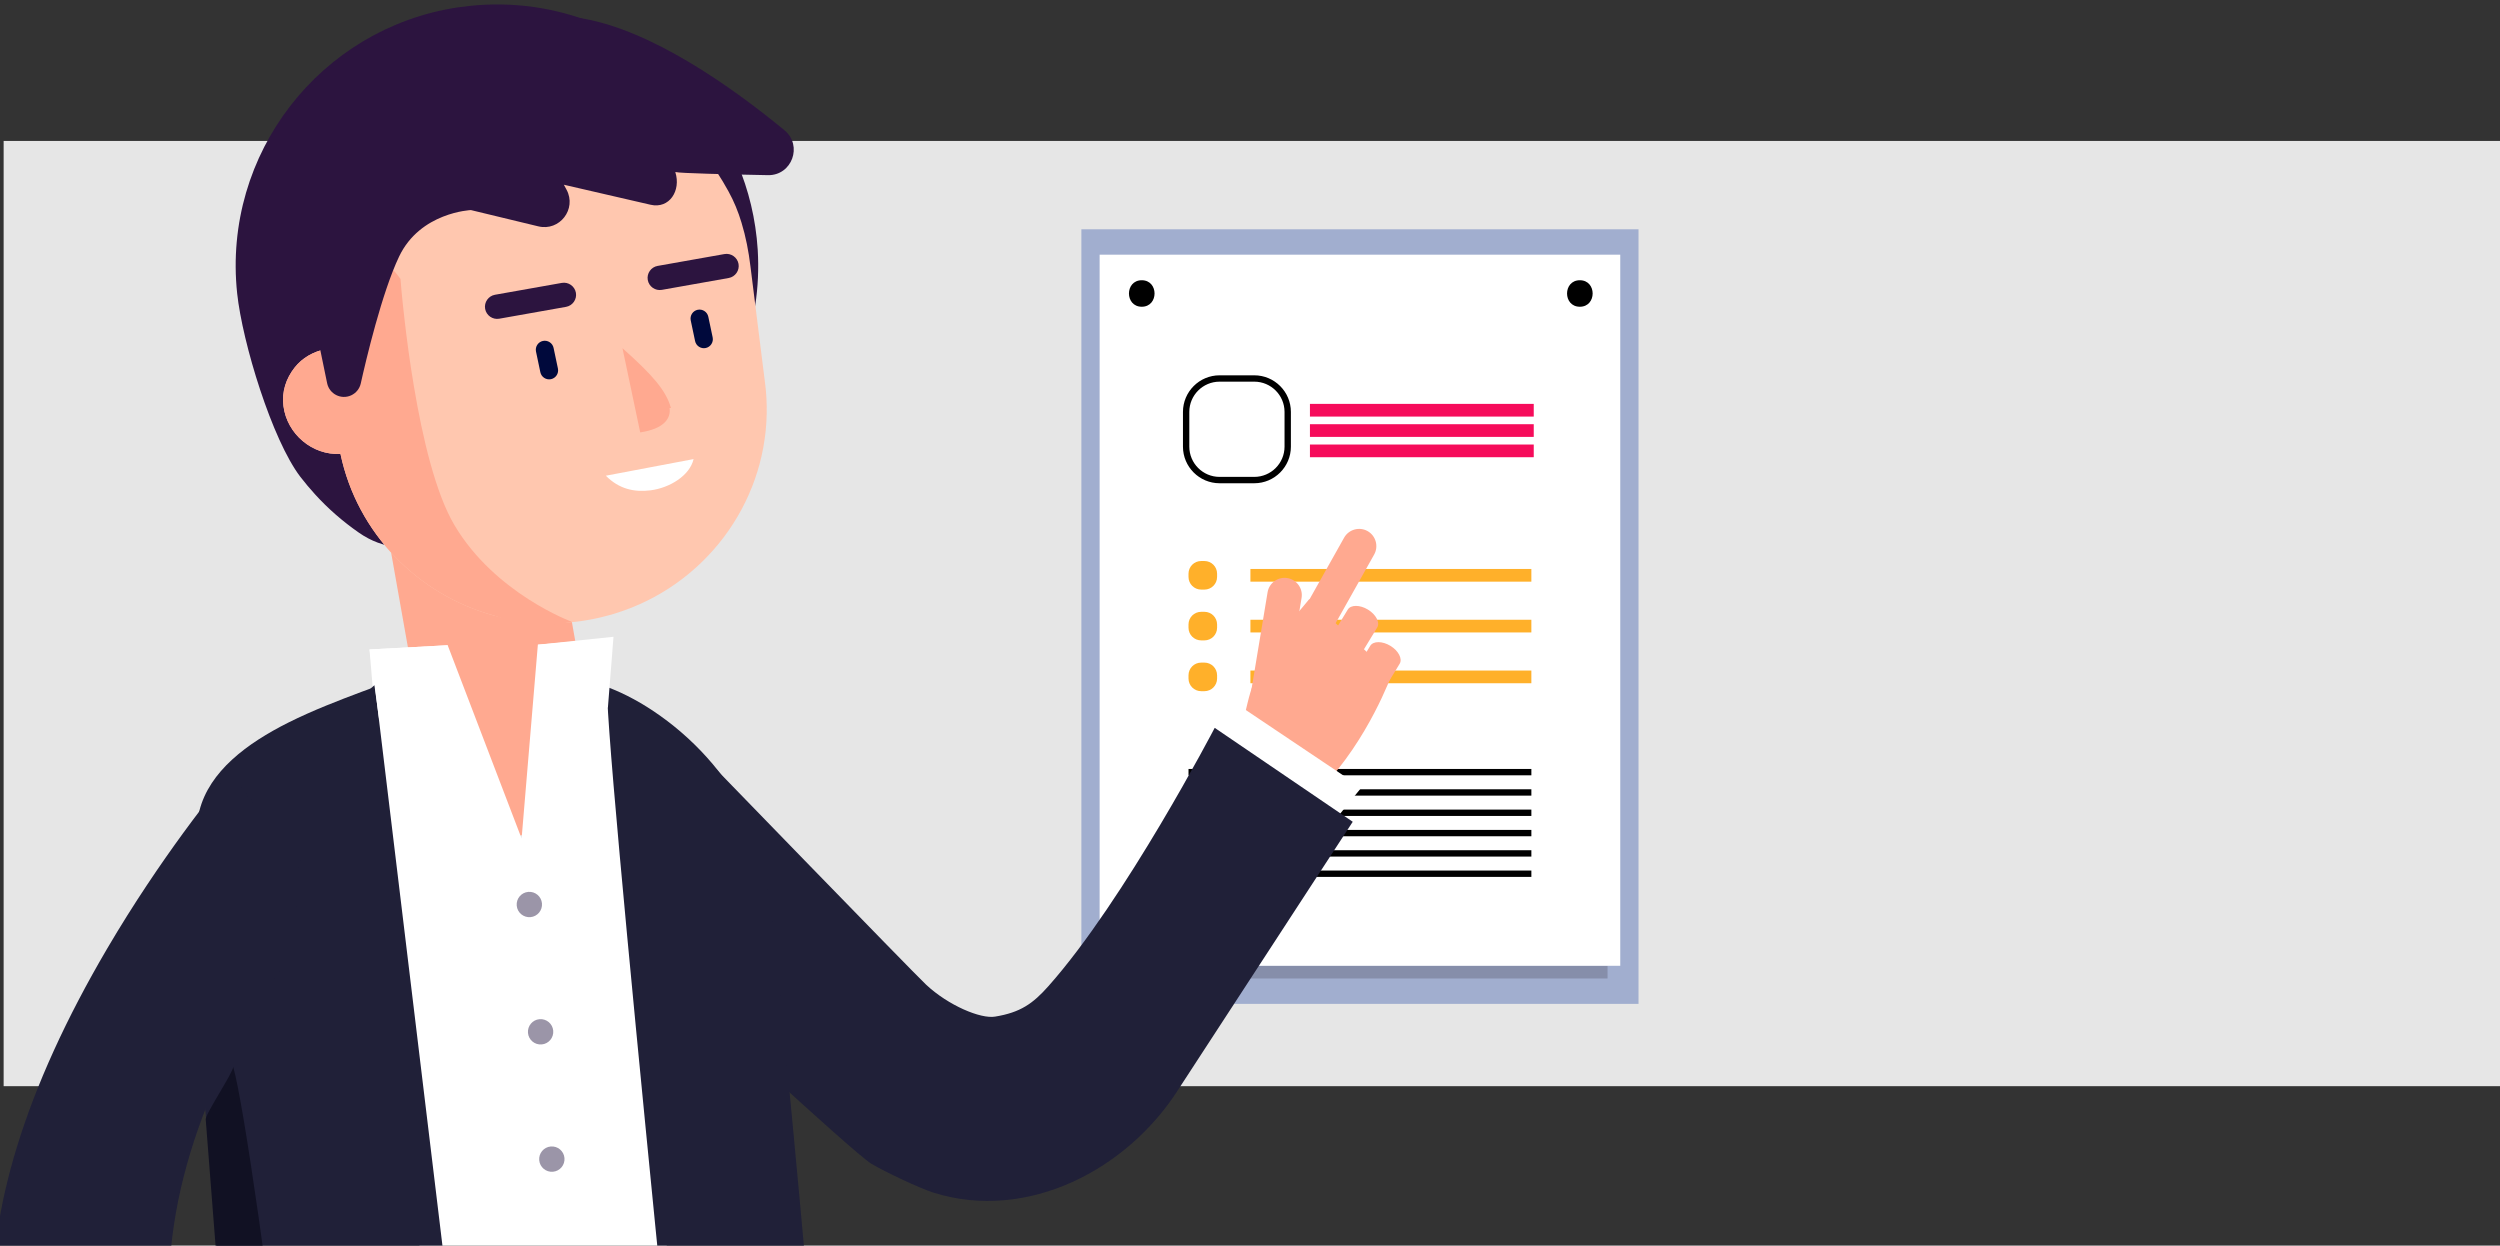 <svg width="283" height="141" viewBox="0 0 283 141" fill="none" xmlns="http://www.w3.org/2000/svg">
<rect x="0" y="0" width="283" height="141" fill="#333333" stroke="none"/>
<g clip-path="url(#clip0_87_138)">
<path d="M283.412 15.955H0.412V122.955H283.412V15.955Z" fill="#E6E6E6"/>
<path d="M185.48 25.955H122.412V113.639H185.48V25.955Z" fill="#A1AECF"/>
<path d="M181.975 109.327H125.915V110.764H181.975V109.327Z" fill="#868EAA"/>
<path d="M183.413 28.83H124.478V109.327H183.413V28.83Z" fill="white"/>
<path d="M178.839 34.723C180.769 34.723 180.773 31.723 178.839 31.723C176.909 31.723 176.906 34.723 178.839 34.723Z" fill="black"/>
<path d="M129.247 34.723C131.177 34.723 131.181 31.723 129.247 31.723C127.317 31.723 127.314 34.723 129.247 34.723Z" fill="black"/>
<path d="M136.341 66.742H135.972C135.181 66.742 134.539 66.101 134.539 65.309V64.94C134.539 64.149 135.18 63.507 135.972 63.507H136.341C137.132 63.507 137.774 64.148 137.774 64.94V65.309C137.774 66.101 137.133 66.742 136.341 66.742Z" fill="#FFB02A"/>
<path d="M136.341 72.492H135.972C135.181 72.492 134.539 71.851 134.539 71.059V70.69C134.539 69.899 135.18 69.257 135.972 69.257H136.341C137.132 69.257 137.774 69.898 137.774 70.69V71.059C137.774 71.851 137.133 72.492 136.341 72.492Z" fill="#FFB02A"/>
<path d="M136.341 78.242H135.972C135.181 78.242 134.539 77.601 134.539 76.809V76.44C134.539 75.649 135.18 75.007 135.972 75.007H136.341C137.132 75.007 137.774 75.648 137.774 76.44V76.809C137.774 77.601 137.133 78.242 136.341 78.242Z" fill="#FFB02A"/>
<path d="M173.35 64.407H141.547V65.844H173.35V64.407Z" fill="#FFB02A"/>
<path d="M173.35 70.156H141.547V71.593H173.35V70.156Z" fill="#FFB02A"/>
<path d="M173.35 75.906H141.547V77.343H173.35V75.906Z" fill="#FFB02A"/>
<path d="M141.986 54.704H138.054C135.769 54.704 133.911 52.845 133.911 50.561V46.629C133.911 44.344 135.77 42.486 138.054 42.486H141.986C144.271 42.486 146.129 44.345 146.129 46.629V50.561C146.129 52.845 144.271 54.704 141.986 54.704ZM138.054 43.204C136.166 43.204 134.63 44.74 134.63 46.628V50.56C134.63 52.448 136.166 53.984 138.054 53.984H141.986C143.874 53.984 145.41 52.448 145.41 50.56V46.628C145.41 44.74 143.874 43.204 141.986 43.204H138.054Z" fill="black"/>
<path d="M173.62 45.72H148.285V47.157H173.62V45.72Z" fill="#F60C5B"/>
<path d="M173.62 48.02H148.285V49.457H173.62V48.02Z" fill="#F60C5B"/>
<path d="M173.62 50.32H148.285V51.757H173.62V50.32Z" fill="#F60C5B"/>
<path d="M173.351 87.046H134.54V87.765H173.351V87.046Z" fill="black"/>
<path d="M173.351 89.346H134.54V90.065H173.351V89.346Z" fill="black"/>
<path d="M173.351 91.646H134.54V92.365H173.351V91.646Z" fill="black"/>
<path d="M173.351 93.946H134.54V94.665H173.351V93.946Z" fill="black"/>
<path d="M173.351 96.246H134.54V96.965H173.351V96.246Z" fill="black"/>
<path d="M173.351 98.546H134.54V99.265H173.351V98.546Z" fill="black"/>
<path d="M149.782 73.058L155.555 62.774C156.08 61.839 155.744 60.644 154.809 60.119C153.874 59.594 152.679 59.93 152.154 60.865L146.381 71.149C145.856 72.084 146.192 73.279 147.127 73.804C148.062 74.329 149.257 73.994 149.782 73.058Z" fill="#FFA990"/>
<path d="M145.409 79.315L147.339 67.68C147.515 66.622 146.792 65.612 145.734 65.437C144.676 65.261 143.666 65.984 143.491 67.042L141.561 78.677C141.385 79.735 142.108 80.745 143.166 80.92C144.224 81.096 145.234 80.374 145.409 79.315Z" fill="#FFA990"/>
<path d="M151.477 78.302L155.899 71.035C156.239 70.477 155.767 69.563 154.851 69.006C153.935 68.448 152.907 68.449 152.567 69.007L148.145 76.274C147.805 76.832 148.277 77.746 149.193 78.303C150.11 78.861 151.137 78.86 151.477 78.302Z" fill="#FFA990"/>
<path d="M154.02 82.405L158.442 75.138C158.782 74.58 158.31 73.666 157.394 73.109C156.478 72.551 155.45 72.552 155.11 73.11L150.688 80.377C150.348 80.935 150.82 81.849 151.736 82.406C152.653 82.964 153.68 82.963 154.02 82.405Z" fill="#FFA990"/>
<path d="M148.217 67.812C148.132 67.943 146.976 69.296 145.72 70.759C143.55 73.284 142.013 76.29 141.235 79.527L139.744 85.726C139.744 85.726 149.35 89.453 149.668 89.123C154.915 83.671 157.532 76.381 157.532 76.381L148.217 67.812Z" fill="#FFA990"/>
<path d="M137.063 84.687L140.152 79.789L154.112 89.154L149.739 94.522L137.063 84.687Z" fill="white"/>
<path d="M153.13 93.025C153.13 93.025 133.558 123.055 133.496 123.159C127.648 132.479 116.227 138.329 105.674 135.008C104.093 134.51 100.261 132.692 98.659 131.751C96.644 130.565 76.066 111.426 76.066 111.426L78.385 84.317C78.385 84.317 103.367 110.088 104.83 111.461C107.336 113.812 111.025 115.365 112.65 115.079C115.501 114.614 116.922 113.615 118.679 111.634C127.349 101.89 137.505 82.392 137.505 82.392L153.13 93.025Z" fill="#202038"/>
<path d="M60.179 94.351L58.763 94.602C54.068 95.435 49.546 92.275 48.713 87.58L44.104 61.594C43.271 56.899 46.431 52.377 51.126 51.544L52.542 51.293C57.237 50.46 61.759 53.62 62.592 58.315L67.201 84.3C68.034 88.996 64.874 93.518 60.179 94.351Z" fill="#FFA990"/>
<path d="M85.663 26.976C85.709 27.413 85.747 27.851 85.775 28.29C85.9 30.406 85.805 32.499 85.497 34.525C84.187 43.196 79.072 50.782 71.738 55.292C68.097 57.535 63.906 59.016 59.366 59.496C52.016 60.274 46.244 64.212 40.625 60.297C38.814 59.036 37.145 57.589 35.665 55.96C35.083 55.318 34.527 54.664 34.003 53.98C30.811 49.808 27.438 38.8 26.845 33.199C25.174 17.401 36.262 3.195 51.806 0.838C52.25 0.773 52.695 0.717 53.141 0.67C63.042 -0.378 72.31 3.585 78.437 10.522C78.447 10.53 78.447 10.53 78.447 10.53C80.241 12.568 81.765 14.869 82.959 17.368C84.363 20.312 85.3 23.55 85.663 26.976Z" fill="#2C143F"/>
<path d="M47.939 39.832C48.017 40.472 47.979 41.105 47.821 41.707C47.649 42.427 47.329 43.216 46.869 43.81C46.034 44.877 44.817 45.737 43.365 45.915L40.245 46.301L37.852 46.602L36.955 39.502L36.964 39.5L36.793 38.188L36.665 37.168L36.552 36.234L36.518 35.993L36.527 35.991L42.031 35.306C43.422 35.13 44.752 35.512 45.805 36.271C46.443 36.732 46.976 37.344 47.356 38.045C47.666 38.591 47.859 39.184 47.939 39.832Z" fill="#FFC4BC"/>
<path d="M84.955 30.184L86.391 41.667L86.608 43.386C86.755 44.517 86.807 45.656 86.792 46.763C86.623 57.162 79.651 66.356 69.644 69.438C69.345 69.544 69.033 69.626 68.727 69.698C67.651 70.004 66.548 70.208 65.408 70.357C64.303 70.5 63.217 70.551 62.129 70.541C60.007 70.529 57.933 70.234 55.955 69.693C55.955 69.693 55.946 69.695 55.936 69.687C47.323 67.337 40.437 60.38 38.541 51.381C38.484 51.109 38.428 50.845 38.388 50.569C38.315 50.255 38.274 49.927 38.234 49.598L38.204 49.427L38.102 48.65L37.853 46.601L36.959 39.571L36.955 39.501L36.953 39.492L36.792 38.187L36.664 37.167L36.551 36.233L36.526 35.99C36.335 34.363 36.384 32.747 36.59 31.174C36.721 30.073 36.935 28.984 37.198 27.93C37.229 27.757 37.265 27.609 37.307 27.451C37.524 26.582 37.802 25.712 38.122 24.878C38.121 24.87 38.128 24.859 38.128 24.859C39.339 21.677 41.217 18.773 43.616 16.361C44.096 15.879 44.596 15.41 45.109 14.966C48.691 11.91 53.161 9.82 58.155 9.199C64.835 8.367 71.295 10.286 76.236 14.091C78.883 16.121 80.843 18.705 82.462 21.66C83.086 22.786 83.57 23.972 83.939 25.205C84.424 26.79 84.746 28.455 84.955 30.184Z" fill="#FFC7AF"/>
<path d="M39.352 39.174L40.245 46.302L40.843 51.115L38.951 51.354C38.813 51.37 38.674 51.385 38.541 51.382C35.349 51.56 32.488 49.126 32.087 45.965C31.876 44.324 32.389 42.838 33.354 41.607C34.219 40.509 35.485 39.78 36.955 39.502L36.964 39.5C37.132 39.452 37.278 39.427 37.452 39.413L39.352 39.174Z" fill="#FFC4BC"/>
<path d="M64.734 70.388C64.734 70.388 60.503 71.433 55.955 69.693C55.955 69.693 55.946 69.695 55.936 69.687C47.323 67.337 40.437 60.38 38.541 51.381C35.349 51.559 32.488 49.125 32.087 45.964C31.876 44.323 32.389 42.837 33.354 41.606C34.219 40.508 35.485 39.779 36.955 39.501L36.953 39.492L36.792 38.187L36.664 37.167L36.551 36.233L36.517 35.992L36.526 35.99C36.335 34.363 36.384 32.747 36.59 31.174C39.506 28.793 42.742 27.866 45.336 31.583C45.336 31.583 45.472 33.449 45.805 36.269C46.047 38.381 46.392 41.022 46.868 43.808C47.831 49.537 49.308 55.872 51.469 59.49C56.072 67.217 64.734 70.388 64.734 70.388Z" fill="#FFA990"/>
<path d="M82.487 31.47L74.923 32.812C74.177 32.944 73.459 32.442 73.327 31.697C73.195 30.951 73.697 30.233 74.442 30.101L82.006 28.76C82.752 28.628 83.47 29.13 83.602 29.875C83.734 30.619 83.233 31.338 82.487 31.47Z" fill="#2C143F"/>
<path d="M64.077 34.736L56.513 36.078C55.767 36.209 55.049 35.708 54.917 34.962C54.785 34.217 55.287 33.498 56.032 33.367L63.596 32.025C64.342 31.892 65.06 32.395 65.192 33.139C65.325 33.886 64.823 34.603 64.077 34.736Z" fill="#2C143F"/>
<path d="M68.582 53.85C70.074 55.364 71.802 55.734 73.632 55.506C75.814 55.233 78.083 53.833 78.515 51.969L68.582 53.85Z" fill="white"/>
<path d="M75.943 46.163C75.953 46.2 75.796 46.185 75.796 46.185C75.976 47.407 75.093 48.56 72.471 48.947L70.464 39.417C73.874 42.456 75.399 44.209 75.943 46.163Z" fill="#FFA990"/>
<path d="M80.329 187.822L51.633 190.692L41.829 73.519L50.677 73.041L59.046 94.921L60.886 72.977L68.372 72.324L80.329 187.822Z" fill="white"/>
<path d="M57.611 203.352C57.611 203.352 50.817 204.342 45.91 205.217C44.196 205.518 42.244 205.805 40.106 206.035C37.107 206.351 33.736 206.551 30.12 206.494C29.898 206.494 29.69 206.415 29.489 206.35L23.649 129.468C23.577 128.865 23.513 128.27 23.448 127.696C22.15 115.945 22.551 109.274 22.393 99.151C22.364 97.695 22.336 96.16 22.278 94.538C22.242 93.569 22.35 92.666 22.565 91.805C23.699 87.293 27.967 84.143 32.637 81.798C35.449 80.392 38.405 79.266 40.901 78.326C42.063 77.881 41.822 78.08 42.422 77.53L57.611 203.352Z" fill="#202038"/>
<path d="M96.052 198.675L91.304 199.118L80.399 200.127C80.399 200.127 67.685 77.38 68.807 77.798C70.711 78.511 72.764 79.615 74.781 81.059C78.92 84.007 82.912 88.381 85.147 93.703C85.791 95.216 86.286 96.816 86.591 98.477C86.608 98.538 86.626 98.607 86.634 98.668C88.529 109.157 96.052 198.675 96.052 198.675Z" fill="#202038"/>
<path d="M61.351 102.264C61.421 103.053 60.837 103.75 60.048 103.82C59.259 103.89 58.562 103.306 58.493 102.517C58.423 101.728 59.007 101.031 59.796 100.962C60.585 100.892 61.282 101.475 61.351 102.264Z" fill="#9B95A8"/>
<path d="M62.625 116.675C62.695 117.464 62.111 118.161 61.322 118.23C60.533 118.3 59.836 117.716 59.767 116.927C59.697 116.138 60.281 115.441 61.07 115.371C61.859 115.303 62.555 115.886 62.625 116.675Z" fill="#9B95A8"/>
<path d="M63.898 131.086C63.968 131.875 63.384 132.572 62.595 132.641C61.806 132.711 61.109 132.127 61.04 131.338C60.97 130.549 61.554 129.852 62.343 129.783C63.132 129.714 63.829 130.297 63.898 131.086Z" fill="#9B95A8"/>
<path d="M50.677 73.041L49.481 81.41L42.923 81.481L41.829 73.519L50.677 73.041Z" fill="white"/>
<path d="M60.886 72.977L63.53 80.155L68.816 80.084L69.449 72.084L60.886 72.977Z" fill="white"/>
<path d="M35.851 37.65L37.03 43.376C37.283 44.605 38.615 45.277 39.754 44.752C40.305 44.497 40.705 44.005 40.838 43.412C41.428 40.766 43.223 33.147 45.178 29.042C47.569 24.02 53.308 23.781 53.308 23.781L60.938 25.623C63.348 26.205 65.31 23.66 64.134 21.478L63.829 20.912L73.647 23.178C75.773 23.669 77.106 21.584 76.452 19.503C76.442 19.472 76.458 19.463 76.503 19.478C76.891 19.607 82.164 19.736 86.931 19.828C89.652 19.88 90.9 16.473 88.799 14.743C82.897 9.883 73.55 3.212 65.503 2.02C52.59 0.107 36.09 15.65 34.895 19.237C33.699 22.824 35.851 37.65 35.851 37.65Z" fill="#2C143F"/>
<path d="M62.372 42.923C61.825 43.038 61.283 42.685 61.168 42.138L60.675 39.798C60.56 39.251 60.913 38.709 61.46 38.594C62.007 38.479 62.549 38.832 62.664 39.379L63.157 41.719C63.272 42.266 62.919 42.808 62.372 42.923Z" fill="#00093C"/>
<path d="M79.888 39.396C79.341 39.511 78.799 39.158 78.684 38.611L78.191 36.271C78.076 35.724 78.429 35.182 78.976 35.067C79.523 34.952 80.065 35.305 80.18 35.852L80.673 38.192C80.788 38.739 80.435 39.281 79.888 39.396Z" fill="#00093C"/>
<path d="M36.201 205.878C33.202 206.194 33.736 206.552 30.12 206.495C29.898 206.495 29.69 206.416 29.489 206.351L23.288 126.726C23.216 126.123 26.461 121.322 26.397 120.748C28.843 129.4 38.339 205.648 36.201 205.878Z" fill="#111123"/>
<path d="M34.117 97.372L26.976 88.816L25.779 87.799C25.629 87.975 23.589 90.393 20.711 94.336C18.255 97.706 15.179 102.194 12.143 107.362C2.847 123.185 -1.502 137.355 -0.792 149.488C0.683 174.704 19.698 200.605 20.506 201.695L21.63 200.858L23.698 199.326L32.215 193.012L33.414 192.132L35.31 190.72L36.598 189.768C36.445 189.555 20.337 167.52 19.209 148.314C18.353 133.677 25.253 118.413 32.681 108.671C33.743 107.288 33.316 98.315 34.117 97.372Z" fill="#202038"/>
</g>
<defs>
<clipPath id="clip0_87_138">
<rect width="283" height="141" fill="white"/>
</clipPath>
</defs>
</svg>
